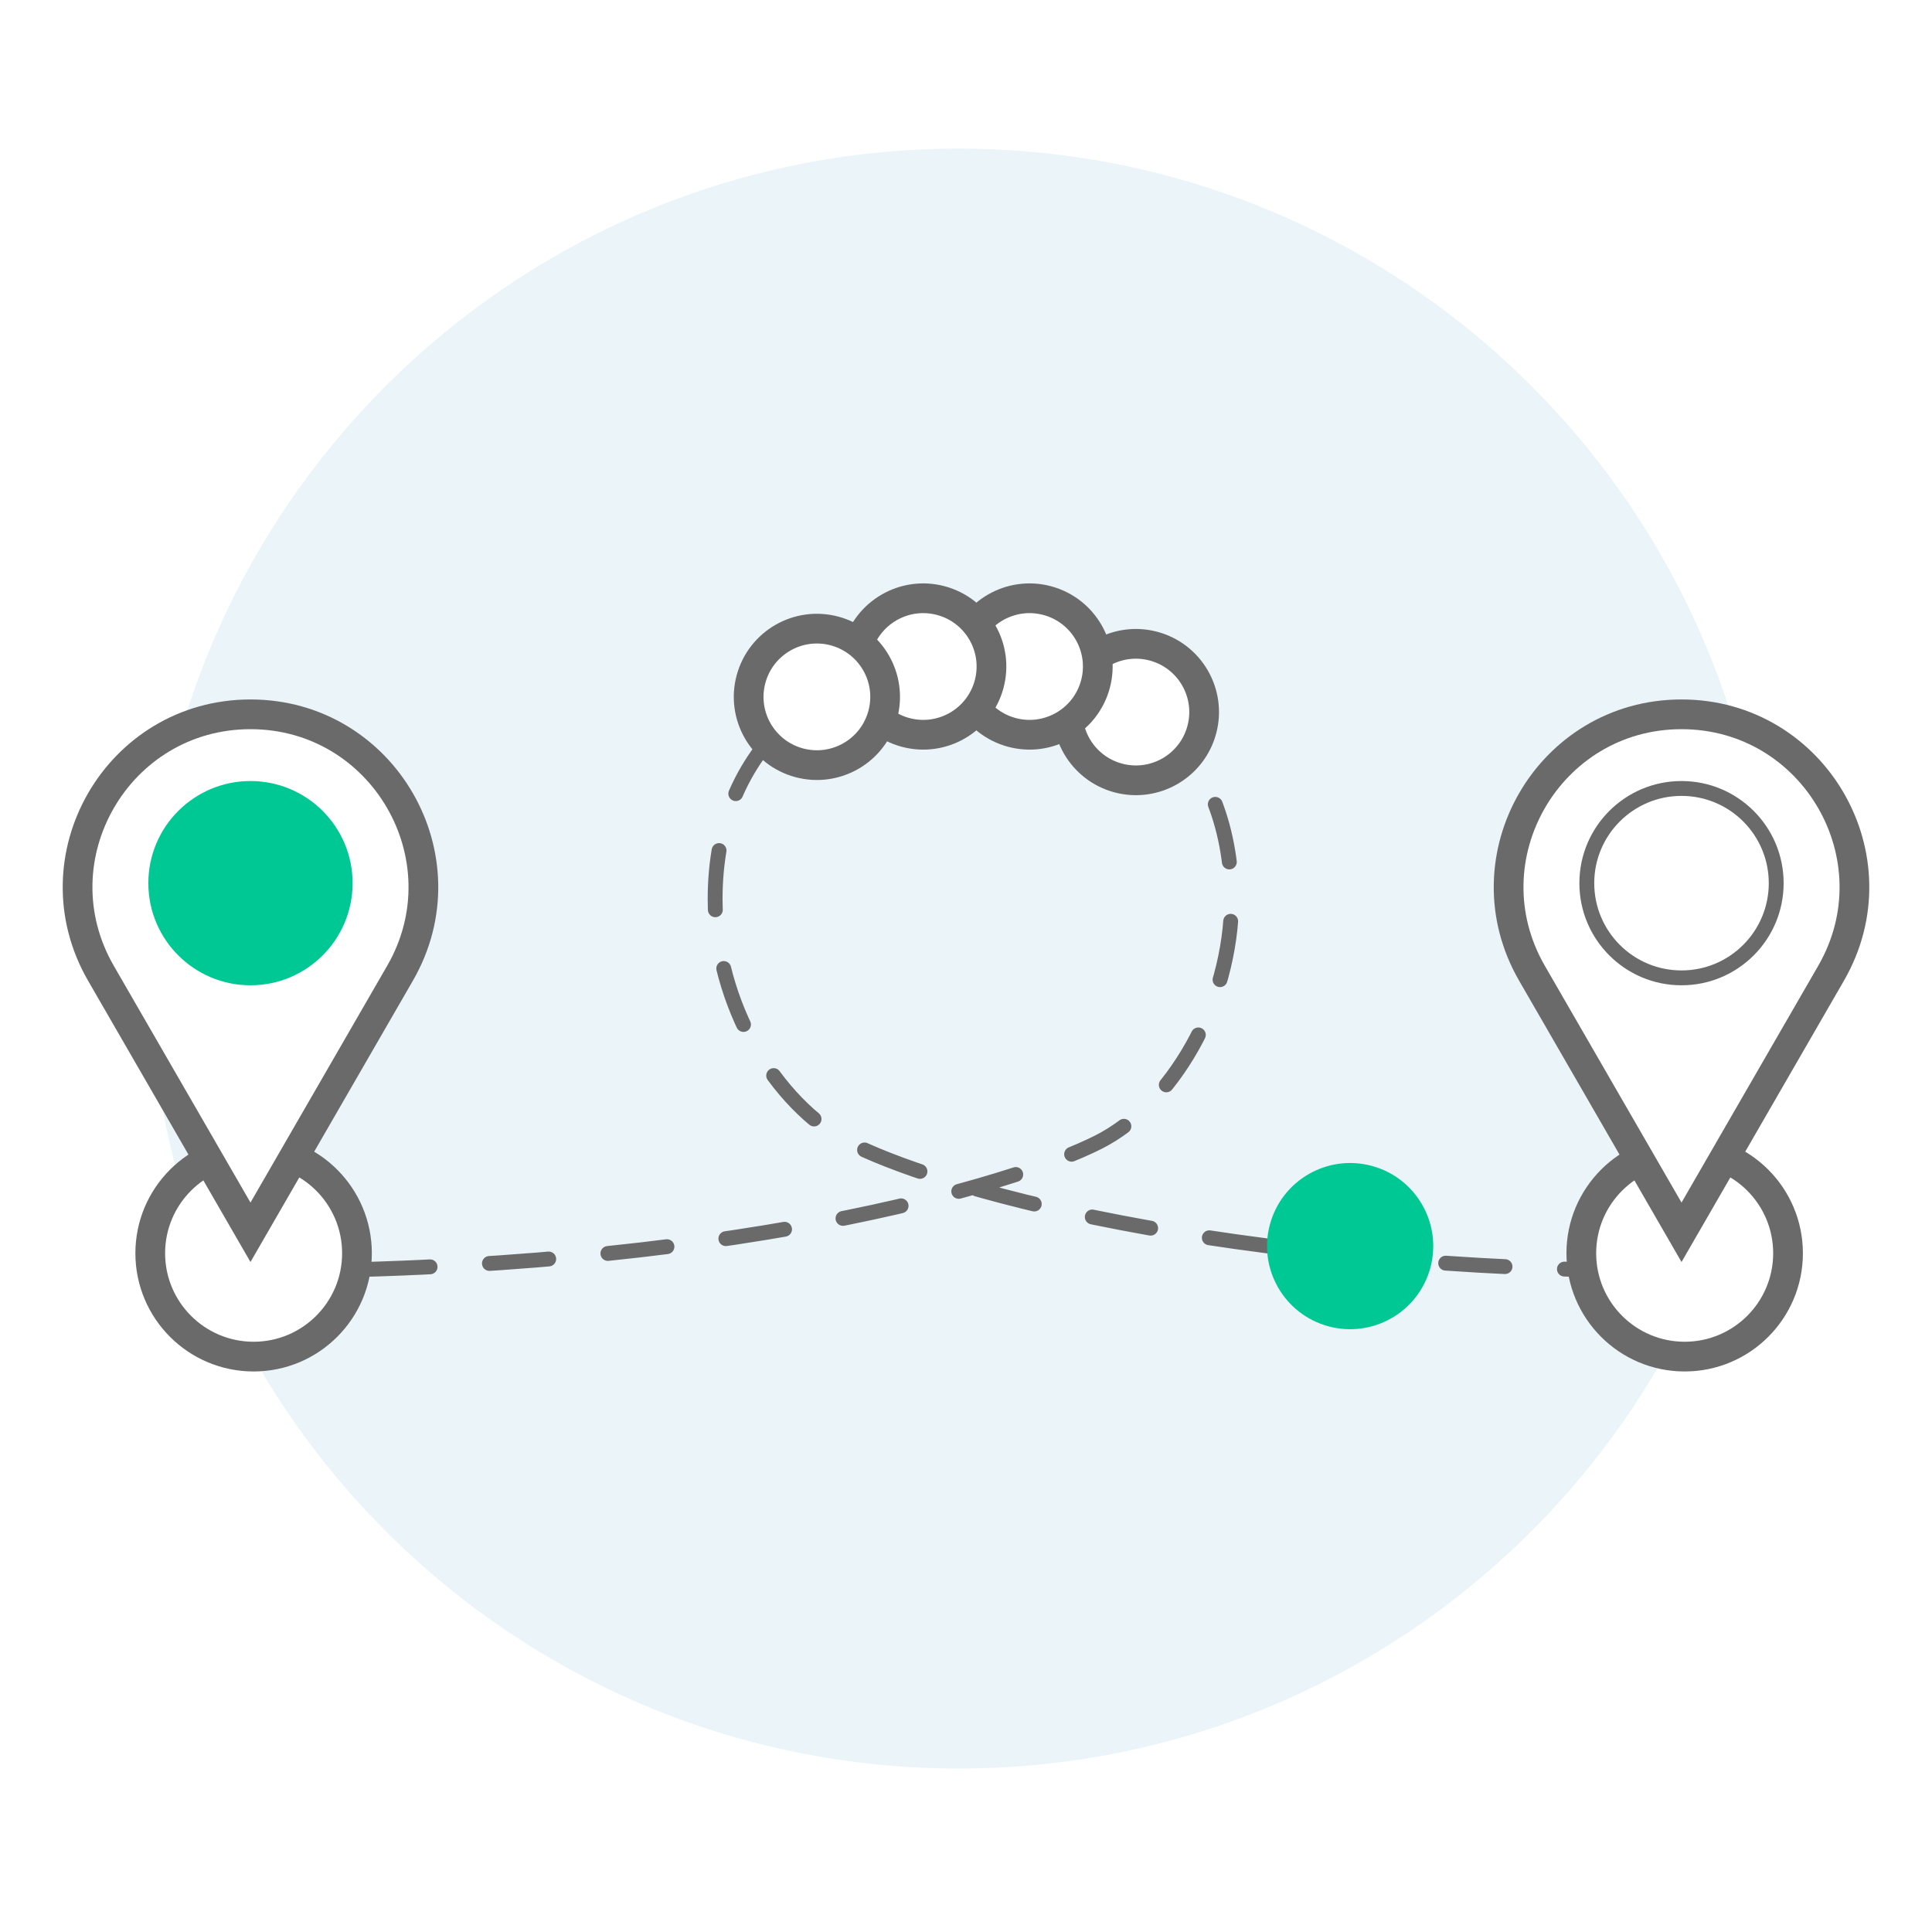 <svg width="130" height="130" viewBox="0 0 130 130" fill="none" xmlns="http://www.w3.org/2000/svg">
<rect x="0" y="0" width="130" height="130" fill="#333333" stroke="none"/>
<g clip-path="url(#clip0_471_4243)">
<rect width="130" height="130" fill="white"/>
<path opacity="0.1" d="M119 64.5C119 94.6 94.6 119 64.5 119C34.401 119 10 94.6 10 64.5C10 34.401 34.401 10 64.5 10C94.6 10 119 34.401 119 64.5Z" fill="#2D8EC5"/>
<path d="M16.944 85.529C48.835 85.529 68.224 79.737 73.933 76.841C78.783 74.38 82.872 67.607 82.872 60.487C82.872 50.326 75.657 44.133 65.496 44.133C55.334 44.133 48.119 50.326 48.119 60.487C48.119 67.607 52.208 74.305 57.059 76.841C62.597 79.737 81.645 85.529 113.536 85.529" stroke="#6A6A6A" stroke-linecap="round" stroke-dasharray="4 4"/>
<circle cx="17.065" cy="84.328" r="6.955" fill="white" stroke="#6A6A6A" stroke-width="2"/>
<path d="M26.915 65.491L16.854 82.918L6.793 65.491C2.322 57.746 7.911 48.065 16.854 48.065C25.797 48.065 31.387 57.746 26.915 65.491Z" fill="white" stroke="#6A6A6A" stroke-width="2"/>
<circle cx="16.854" cy="59.426" r="6.872" fill="#00C895"/>
<circle cx="113.358" cy="84.328" r="6.955" fill="white" stroke="#6A6A6A" stroke-width="2"/>
<path d="M123.207 65.491L113.146 82.918L103.085 65.491C98.613 57.746 104.203 48.065 113.146 48.065C122.089 48.065 127.678 57.746 123.207 65.491Z" fill="white" stroke="#6A6A6A" stroke-width="2"/>
<circle cx="113.145" cy="59.426" r="6.372" fill="white" stroke="#6A6A6A"/>
<circle cx="90.848" cy="83.848" r="4.591" transform="rotate(15 90.848 83.848)" fill="#00C895" stroke="#00C895" stroke-width="2"/>
<circle cx="76.432" cy="47.914" r="4.591" transform="rotate(15 76.432 47.914)" fill="white" stroke="#6A6A6A" stroke-width="2"/>
<circle cx="69.276" cy="44.848" r="4.591" transform="rotate(15 69.276 44.848)" fill="white" stroke="#6A6A6A" stroke-width="2"/>
<circle cx="62.122" cy="44.848" r="4.591" transform="rotate(15 62.122 44.848)" fill="white" stroke="#6A6A6A" stroke-width="2"/>
<circle cx="54.967" cy="46.892" r="4.591" transform="rotate(15 54.967 46.892)" fill="white" stroke="#6A6A6A" stroke-width="2"/>
</g>
<defs>
<clipPath id="clip0_471_4243">
<rect width="130" height="130" fill="white"/>
</clipPath>
</defs>
</svg>
